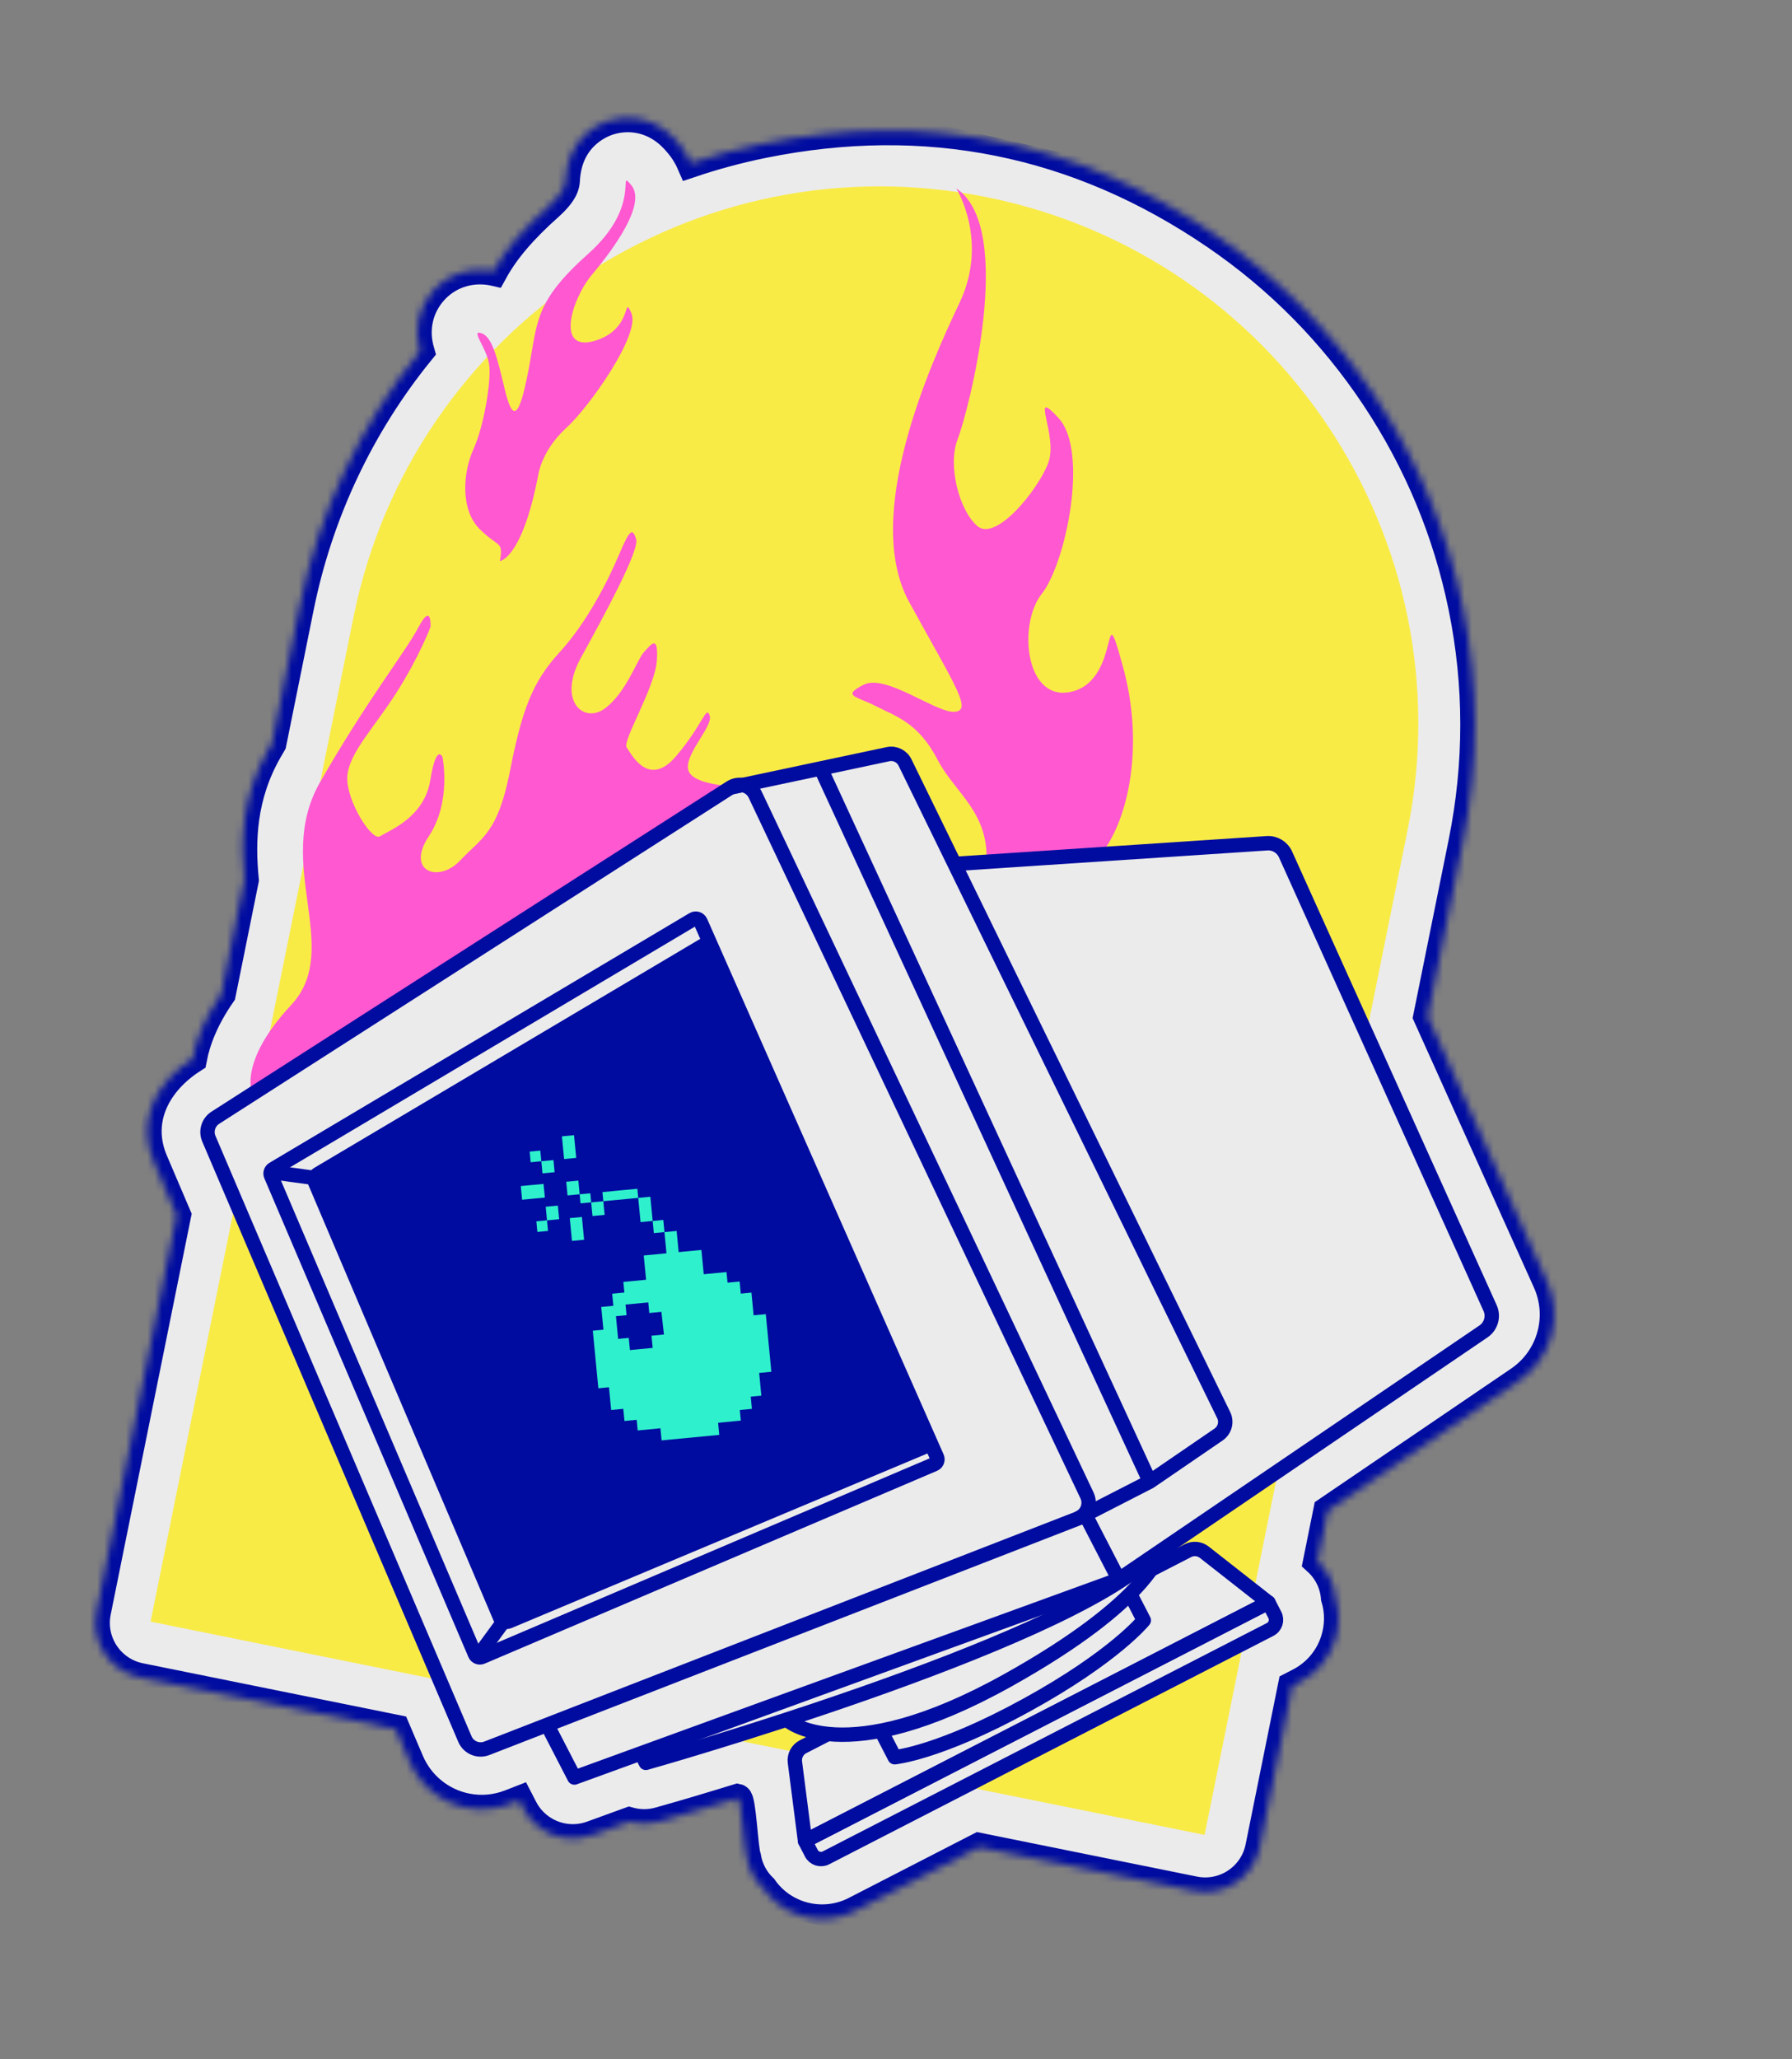 <svg viewBox="0 0 249 286" fill="none" xmlns="http://www.w3.org/2000/svg">
<rect x="0" y="0" width="249" height="286" fill="#808080" stroke="none"/>
<g clip-path="url(#clip0)">
<mask id="path-1-inside-1" fill="white">
<path d="M106 19.971C102.604 20.66 99.266 21.56 95.999 22.659C95.523 21.571 94.949 20.733 94.464 20.145C93.73 19.251 92.007 17.155 88.914 16.529C87.472 16.237 85.962 16.326 84.55 16.787C83.22 17.221 78.898 19.086 78.578 25.023C78.552 25.555 78.49 26.661 76.233 28.673C72.626 31.89 70.194 34.728 68.566 37.69L68.561 37.689C65.337 37.038 62.166 38.093 60.082 40.525C58.233 42.686 57.568 45.525 58.249 48.33C58.284 48.485 58.326 48.636 58.368 48.783C50.021 59.054 44.269 71.237 41.626 84.302L37.798 103.243C37.605 103.574 37.417 103.901 37.232 104.218C33.591 110.587 33.441 116.822 33.963 122.212L30.767 138.031C28.386 141.465 27.236 144.517 26.753 147.054C21.88 150.175 18.872 155.465 21.346 161.268L24.551 168.777L13.418 223.853C12.572 228.036 15.282 232.109 19.473 232.957L55.004 240.14L56.925 244.64C58.335 247.942 61.27 250.333 64.781 251.045C66.83 251.461 68.94 251.277 70.894 250.515L72.139 250.031L72.716 251.147C73.826 253.3 75.829 254.73 78.067 255.185C79.423 255.456 80.865 255.372 82.246 254.869L87.459 252.975C87.632 253.02 87.8 253.064 87.975 253.099C89.15 253.334 90.397 253.307 91.615 252.959C95.256 251.945 98.876 250.855 102.488 249.746C103.071 249.867 103.333 256.827 103.751 257.904C104.026 259.575 104.841 261.092 106.041 262.235C107.288 264.014 109.074 265.328 111.185 266.007C111.535 266.118 111.895 266.211 112.254 266.283C114.479 266.73 116.804 266.408 118.821 265.376L136.027 256.531L165.924 262.579C170.115 263.427 174.193 260.725 175.039 256.542L179.564 234.156L180.538 233.655C182.919 232.433 184.677 230.358 185.491 227.817C186.113 225.865 186.128 223.814 185.544 221.894C185.389 219.962 184.511 218.147 183.067 216.825L184.484 209.812L211.078 191.737C215.549 188.699 217.186 182.913 214.961 177.988L198.371 141.168L203.259 116.984C205.461 106.099 205.457 95.102 203.248 84.302C201.116 73.875 197.037 64.07 191.114 55.163C185.192 46.257 177.725 38.695 168.924 32.686C149.66 19.532 128.603 15.385 106 19.971Z"/>
</mask>
<path d="M106 19.971C102.604 20.66 99.266 21.56 95.999 22.659C95.523 21.571 94.949 20.733 94.464 20.145C93.73 19.251 92.007 17.155 88.914 16.529C87.472 16.237 85.962 16.326 84.55 16.787C83.22 17.221 78.898 19.086 78.578 25.023C78.552 25.555 78.49 26.661 76.233 28.673C72.626 31.89 70.194 34.728 68.566 37.69L68.561 37.689C65.337 37.038 62.166 38.093 60.082 40.525C58.233 42.686 57.568 45.525 58.249 48.33C58.284 48.485 58.326 48.636 58.368 48.783C50.021 59.054 44.269 71.237 41.626 84.302L37.798 103.243C37.605 103.574 37.417 103.901 37.232 104.218C33.591 110.587 33.441 116.822 33.963 122.212L30.767 138.031C28.386 141.465 27.236 144.517 26.753 147.054C21.88 150.175 18.872 155.465 21.346 161.268L24.551 168.777L13.418 223.853C12.572 228.036 15.282 232.109 19.473 232.957L55.004 240.14L56.925 244.64C58.335 247.942 61.27 250.333 64.781 251.045C66.83 251.461 68.94 251.277 70.894 250.515L72.139 250.031L72.716 251.147C73.826 253.3 75.829 254.73 78.067 255.185C79.423 255.456 80.865 255.372 82.246 254.869L87.459 252.975C87.632 253.02 87.8 253.064 87.975 253.099C89.15 253.334 90.397 253.307 91.615 252.959C95.256 251.945 98.876 250.855 102.488 249.746C103.071 249.867 103.333 256.827 103.751 257.904C104.026 259.575 104.841 261.092 106.041 262.235C107.288 264.014 109.074 265.328 111.185 266.007C111.535 266.118 111.895 266.211 112.254 266.283C114.479 266.73 116.804 266.408 118.821 265.376L136.027 256.531L165.924 262.579C170.115 263.427 174.193 260.725 175.039 256.542L179.564 234.156L180.538 233.655C182.919 232.433 184.677 230.358 185.491 227.817C186.113 225.865 186.128 223.814 185.544 221.894C185.389 219.962 184.511 218.147 183.067 216.825L184.484 209.812L211.078 191.737C215.549 188.699 217.186 182.913 214.961 177.988L198.371 141.168L203.259 116.984C205.461 106.099 205.457 95.102 203.248 84.302C201.116 73.875 197.037 64.07 191.114 55.163C185.192 46.257 177.725 38.695 168.924 32.686C149.66 19.532 128.603 15.385 106 19.971Z" fill="#EBEBEB" stroke="#000CA0" stroke-width="4" mask="url(#path-1-inside-1)"/>
<path d="M137.127 27.383C96.688 19.202 57.291 45.294 49.129 85.66L20.921 225.211L167.378 254.829L195.586 115.278C203.744 74.911 177.572 35.56 137.127 27.383Z" fill="#F9EB46"/>
<path d="M111.859 255.663L113.692 258.139L177.051 226.355L176.256 222.566L166.879 214.36L160.858 217.513L161.293 215.382L206.135 184.908L207.05 181.665L177.608 117.499L176.056 117.111L132.635 119.98L125.752 105.887L123.385 104.733L102.938 108.982L98.841 109.028L29.09 155.707L29.021 158.146L64.6 241.523L65.601 242.647L67.879 242.71L76.328 239.431L79.811 246.862L89.062 243.5L89.744 244.818L109.213 239.168L114.21 241.236L110.647 243.205L111.859 255.663Z" fill="#EBEBEB"/>
<path d="M152.999 118.634C156.985 113.531 158.972 103.159 156.005 92.474C153.037 81.793 155.824 94.096 149.163 95.991C142.501 97.885 141.348 86.781 144.739 82.495C148.13 78.208 151.309 62.659 147.104 58.079C142.899 53.499 147.132 60.515 145.634 64.35C144.136 68.184 138.366 75.235 135.82 73.071C133.269 70.906 131.649 64.593 133.065 61.004C134.481 57.414 141.237 31.672 132.874 26.17C132.874 26.17 137.439 33.425 133.316 42.082C129.193 50.739 119.778 71.715 126.354 83.657C132.929 95.6 135.163 98.742 132.561 98.853C129.959 98.963 123.06 93.525 119.989 95.1C116.916 96.68 118.949 96.656 121.736 98.084C124.522 99.512 127.622 100.373 130.29 105.537C132.602 110.021 137.408 112.761 137.07 119.682L152.999 118.634Z" fill="#FF58D1"/>
<path d="M69.461 77.921C69.461 77.921 72.583 77.625 74.833 65.737C74.833 65.737 75.366 62.451 78.663 59.452C81.962 56.448 88.975 46.433 87.742 43.532C86.508 40.635 88.083 45.715 82.633 47.336C77.182 48.957 79.382 41.546 82.309 38.081C85.237 34.616 89.848 28.318 87.732 25.741C85.617 23.165 89.38 28.429 81.751 35.229C74.123 42.029 74.728 44.719 73.404 51.551C72.08 58.382 71.197 58.443 70.155 54.14C69.113 49.837 68.446 46.773 66.875 46.269C65.304 45.765 67.683 48.342 67.974 50.676C68.264 53.015 67.244 59.166 65.776 62.408C64.307 65.651 63.954 70.804 66.647 73.479C69.339 76.153 69.949 75.051 69.461 77.921Z" fill="#FF58D1"/>
<path d="M35.022 151.752C35.022 151.752 33.144 147.415 40.444 139.591C47.745 131.767 37.951 120.031 44.467 108.639C50.983 97.246 56.298 90.608 58.161 87.086C60.024 83.564 59.824 87.058 59.824 87.058C59.824 87.058 58.312 91.087 55.191 96.034C52.07 100.981 48.417 104.618 48.256 107.898C48.094 111.183 51.687 116.92 52.828 116.138C53.968 115.356 58.932 113.618 59.787 108.362C60.642 103.107 61.484 105.142 61.484 105.142C61.484 105.142 62.78 111.344 59.571 116.164C56.362 120.984 60.915 122.707 63.934 119.507C66.957 116.308 69.166 115.721 70.859 107.088C72.553 98.454 74.031 94.641 77.761 90.58C81.491 86.519 84.432 80.765 85.993 77.077C87.554 73.388 87.895 73.34 88.392 74.87C88.885 76.393 84.037 85.33 80.72 91.347C77.403 97.365 81.123 100.585 84.078 98.37C87.028 96.153 88.535 91.57 89.501 90.534C90.466 89.499 91.509 88.035 91.27 91.743C91.031 95.451 86.456 102.894 87.07 103.781C87.684 104.668 90.107 109.527 93.921 105.039C97.734 100.551 98.115 97.859 98.612 99.388C99.104 100.912 94.944 104.899 95.661 107.017C96.377 109.135 102.343 109.205 102.343 109.205L35.022 151.752Z" fill="#FF58D1"/>
<path d="M43.749 163.597L69.978 225.167L129.388 200.553L98.571 130.795L43.749 163.597Z" fill="#000CA0"/>
<path d="M101.506 109.377L123.389 104.739C124.346 104.533 125.324 105.012 125.751 105.892L170.035 196.533C170.497 197.481 170.198 198.625 169.323 199.225L159.762 205.767L149.753 210.898" stroke="#000CA0" stroke-width="2" stroke-miterlimit="10" stroke-linejoin="round"/>
<path d="M29.922 155.229L101.505 109.377C102.71 108.605 104.321 109.067 104.933 110.359L151.037 207.679C151.626 208.92 151.037 210.398 149.752 210.898L67.644 242.803C66.449 243.268 65.102 242.699 64.6 241.523L29.021 158.146C28.57 157.083 28.95 155.852 29.922 155.229Z" stroke="#000CA0" stroke-width="2" stroke-miterlimit="10" stroke-linejoin="round"/>
<path d="M159.766 205.768L114.046 106.716" stroke="#000CA0" stroke-width="2" stroke-miterlimit="10" stroke-linejoin="round"/>
<path d="M132.636 119.98L176.052 117.11C177.146 117.037 178.168 117.653 178.619 118.649L207.051 181.664C207.571 182.824 207.185 184.191 206.137 184.903L155.446 219.346L150.803 210.354" stroke="#000CA0" stroke-width="2" stroke-miterlimit="10" stroke-linejoin="round"/>
<path d="M37.948 162.352L96.3 127.681C96.676 127.458 97.164 127.611 97.341 128.012L130.197 202.383C130.36 202.755 130.189 203.187 129.817 203.345L66.962 230.122C66.59 230.28 66.162 230.106 66.003 229.739L37.657 163.264C37.51 162.931 37.635 162.539 37.948 162.352Z" stroke="#000CA0" stroke-width="2" stroke-miterlimit="10" stroke-linejoin="round"/>
<path d="M129.388 200.553L70.713 225.173C70.241 225.369 69.701 225.153 69.5 224.681L43.785 164.214C43.604 163.787 43.767 163.297 44.163 163.058L98.57 130.795" stroke="#000CA0" stroke-width="2" stroke-miterlimit="10" stroke-linejoin="round"/>
<path d="M43.749 163.597L37.511 162.749" stroke="#000CA0" stroke-width="2" stroke-miterlimit="10" stroke-linejoin="round"/>
<path d="M66.354 230.109L69.977 225.167" stroke="#000CA0" stroke-width="2" stroke-miterlimit="10" stroke-linejoin="round"/>
<path d="M76.032 239.545L79.811 246.862L155.449 219.352" stroke="#000CA0" stroke-width="2" stroke-miterlimit="10" stroke-linejoin="round"/>
<path d="M89.062 243.5L89.743 244.823C89.743 244.823 146.996 228.696 160.034 216.238" stroke="#000CA0" stroke-width="2" stroke-miterlimit="10" stroke-linejoin="round"/>
<path d="M109.284 238.819C109.284 238.819 117.071 246.161 140.044 233.349C159.98 222.231 161.289 215.376 161.289 215.376" stroke="#000CA0" stroke-width="2" stroke-miterlimit="10" stroke-linejoin="round"/>
<path d="M122.417 240.357L124.318 244.041C124.318 244.041 130.479 243.481 142.681 236.776C154.882 230.07 158.93 225.027 158.93 225.027L157.031 221.354" stroke="#000CA0" stroke-width="2" stroke-miterlimit="10" stroke-linejoin="round"/>
<path d="M115.03 240.811L111.583 242.584C110.793 242.99 110.342 243.845 110.453 244.728L111.859 255.662L176.256 222.566L167.337 215.571C166.687 215.062 165.797 214.978 165.065 215.352L159.93 217.989" stroke="#000CA0" stroke-width="2" stroke-miterlimit="10" stroke-linejoin="round"/>
<path d="M177.134 224.274L176.252 222.565L111.854 255.662L112.736 257.371C113.115 258.108 114.024 258.398 114.762 258.02L176.479 226.3C177.228 225.919 177.518 225.012 177.134 224.274Z" stroke="#000CA0" stroke-width="2" stroke-miterlimit="10" stroke-linejoin="round"/>
<path d="M76.007 169.475L74.528 169.616L74.671 171.092L76.149 170.951L76.007 169.475Z" fill="#2FF0CC"/>
<path d="M77.513 167.43L75.827 167.59L76.009 169.484L77.695 169.324L77.513 167.43Z" fill="#2FF0CC"/>
<path d="M75.076 159.796L73.597 159.936L73.739 161.413L75.218 161.272L75.076 159.796Z" fill="#2FF0CC"/>
<path d="M76.904 161.111L75.218 161.271L75.38 162.954L77.066 162.794L76.904 161.111Z" fill="#2FF0CC"/>
<path d="M73.941 164.57L75.525 164.422L75.709 166.316L74.124 166.468L72.549 166.618L72.366 164.72L73.941 164.57Z" fill="#2FF0CC"/>
<path d="M80.995 170.46L81.158 172.176L79.475 172.337L79.311 170.62L79.172 169.173L80.855 169.013L80.995 170.46Z" fill="#2FF0CC"/>
<path d="M80.363 163.964L78.678 164.124L78.86 166.019L80.546 165.858L80.363 163.964Z" fill="#2FF0CC"/>
<path d="M79.919 159.287L80.067 160.807L78.383 160.967L78.235 159.447L78.078 157.813L79.761 157.653L79.919 159.287Z" fill="#2FF0CC"/>
<path d="M82.026 165.722L80.547 165.862L80.668 167.122L82.147 166.981L82.026 165.722Z" fill="#2FF0CC"/>
<path d="M83.831 166.826L82.145 166.986L82.328 168.881L84.013 168.72L83.831 166.826Z" fill="#2FF0CC"/>
<path d="M85.392 165.396L86.942 165.246L88.562 165.097L88.682 166.362L87.066 166.517L85.518 166.663L83.834 166.823L83.709 165.557L85.392 165.396Z" fill="#2FF0CC"/>
<path d="M90.538 167.991L90.689 169.563L89.006 169.723L88.854 168.151L88.682 166.362L90.365 166.202L90.538 167.991Z" fill="#2FF0CC"/>
<path d="M92.166 169.428L90.688 169.568L90.85 171.251L92.329 171.111L92.166 169.428Z" fill="#2FF0CC"/>
<path d="M104.716 182.669L104.411 179.514L102.935 179.656L102.773 177.976L101.09 178.136L100.946 176.662L97.787 176.964L97.461 173.592L94.301 173.894L94.018 170.953L92.324 171.116L92.607 174.057L89.448 174.359L89.774 177.731L86.614 178.033L86.758 179.507L85.064 179.67L85.225 181.35L83.542 181.51L83.847 184.664L82.371 184.806L83.142 192.805L84.618 192.663L84.923 195.817L86.606 195.657L86.771 197.348L88.465 197.186L88.608 198.659L91.768 198.357L91.93 200.038L99.942 199.276L99.78 197.595L102.939 197.293L102.796 195.819L104.479 195.659L104.315 193.968L105.791 193.826L105.485 190.672L107.18 190.509L106.409 182.511L104.716 182.669ZM92.255 185.338L90.525 185.502L90.69 187.194L87.53 187.496L87.366 185.804L85.89 185.946L85.585 182.792L87.061 182.65L86.917 181.177L90.076 180.875L90.22 182.348L91.903 182.188L92.255 185.338Z" fill="#2FF0CC"/>
</g>
<defs>
<clipPath id="clip0">
<rect width="198.343" height="247.538" fill="white" transform="translate(55.551) rotate(12.968)"/>
</clipPath>
</defs>
</svg>
